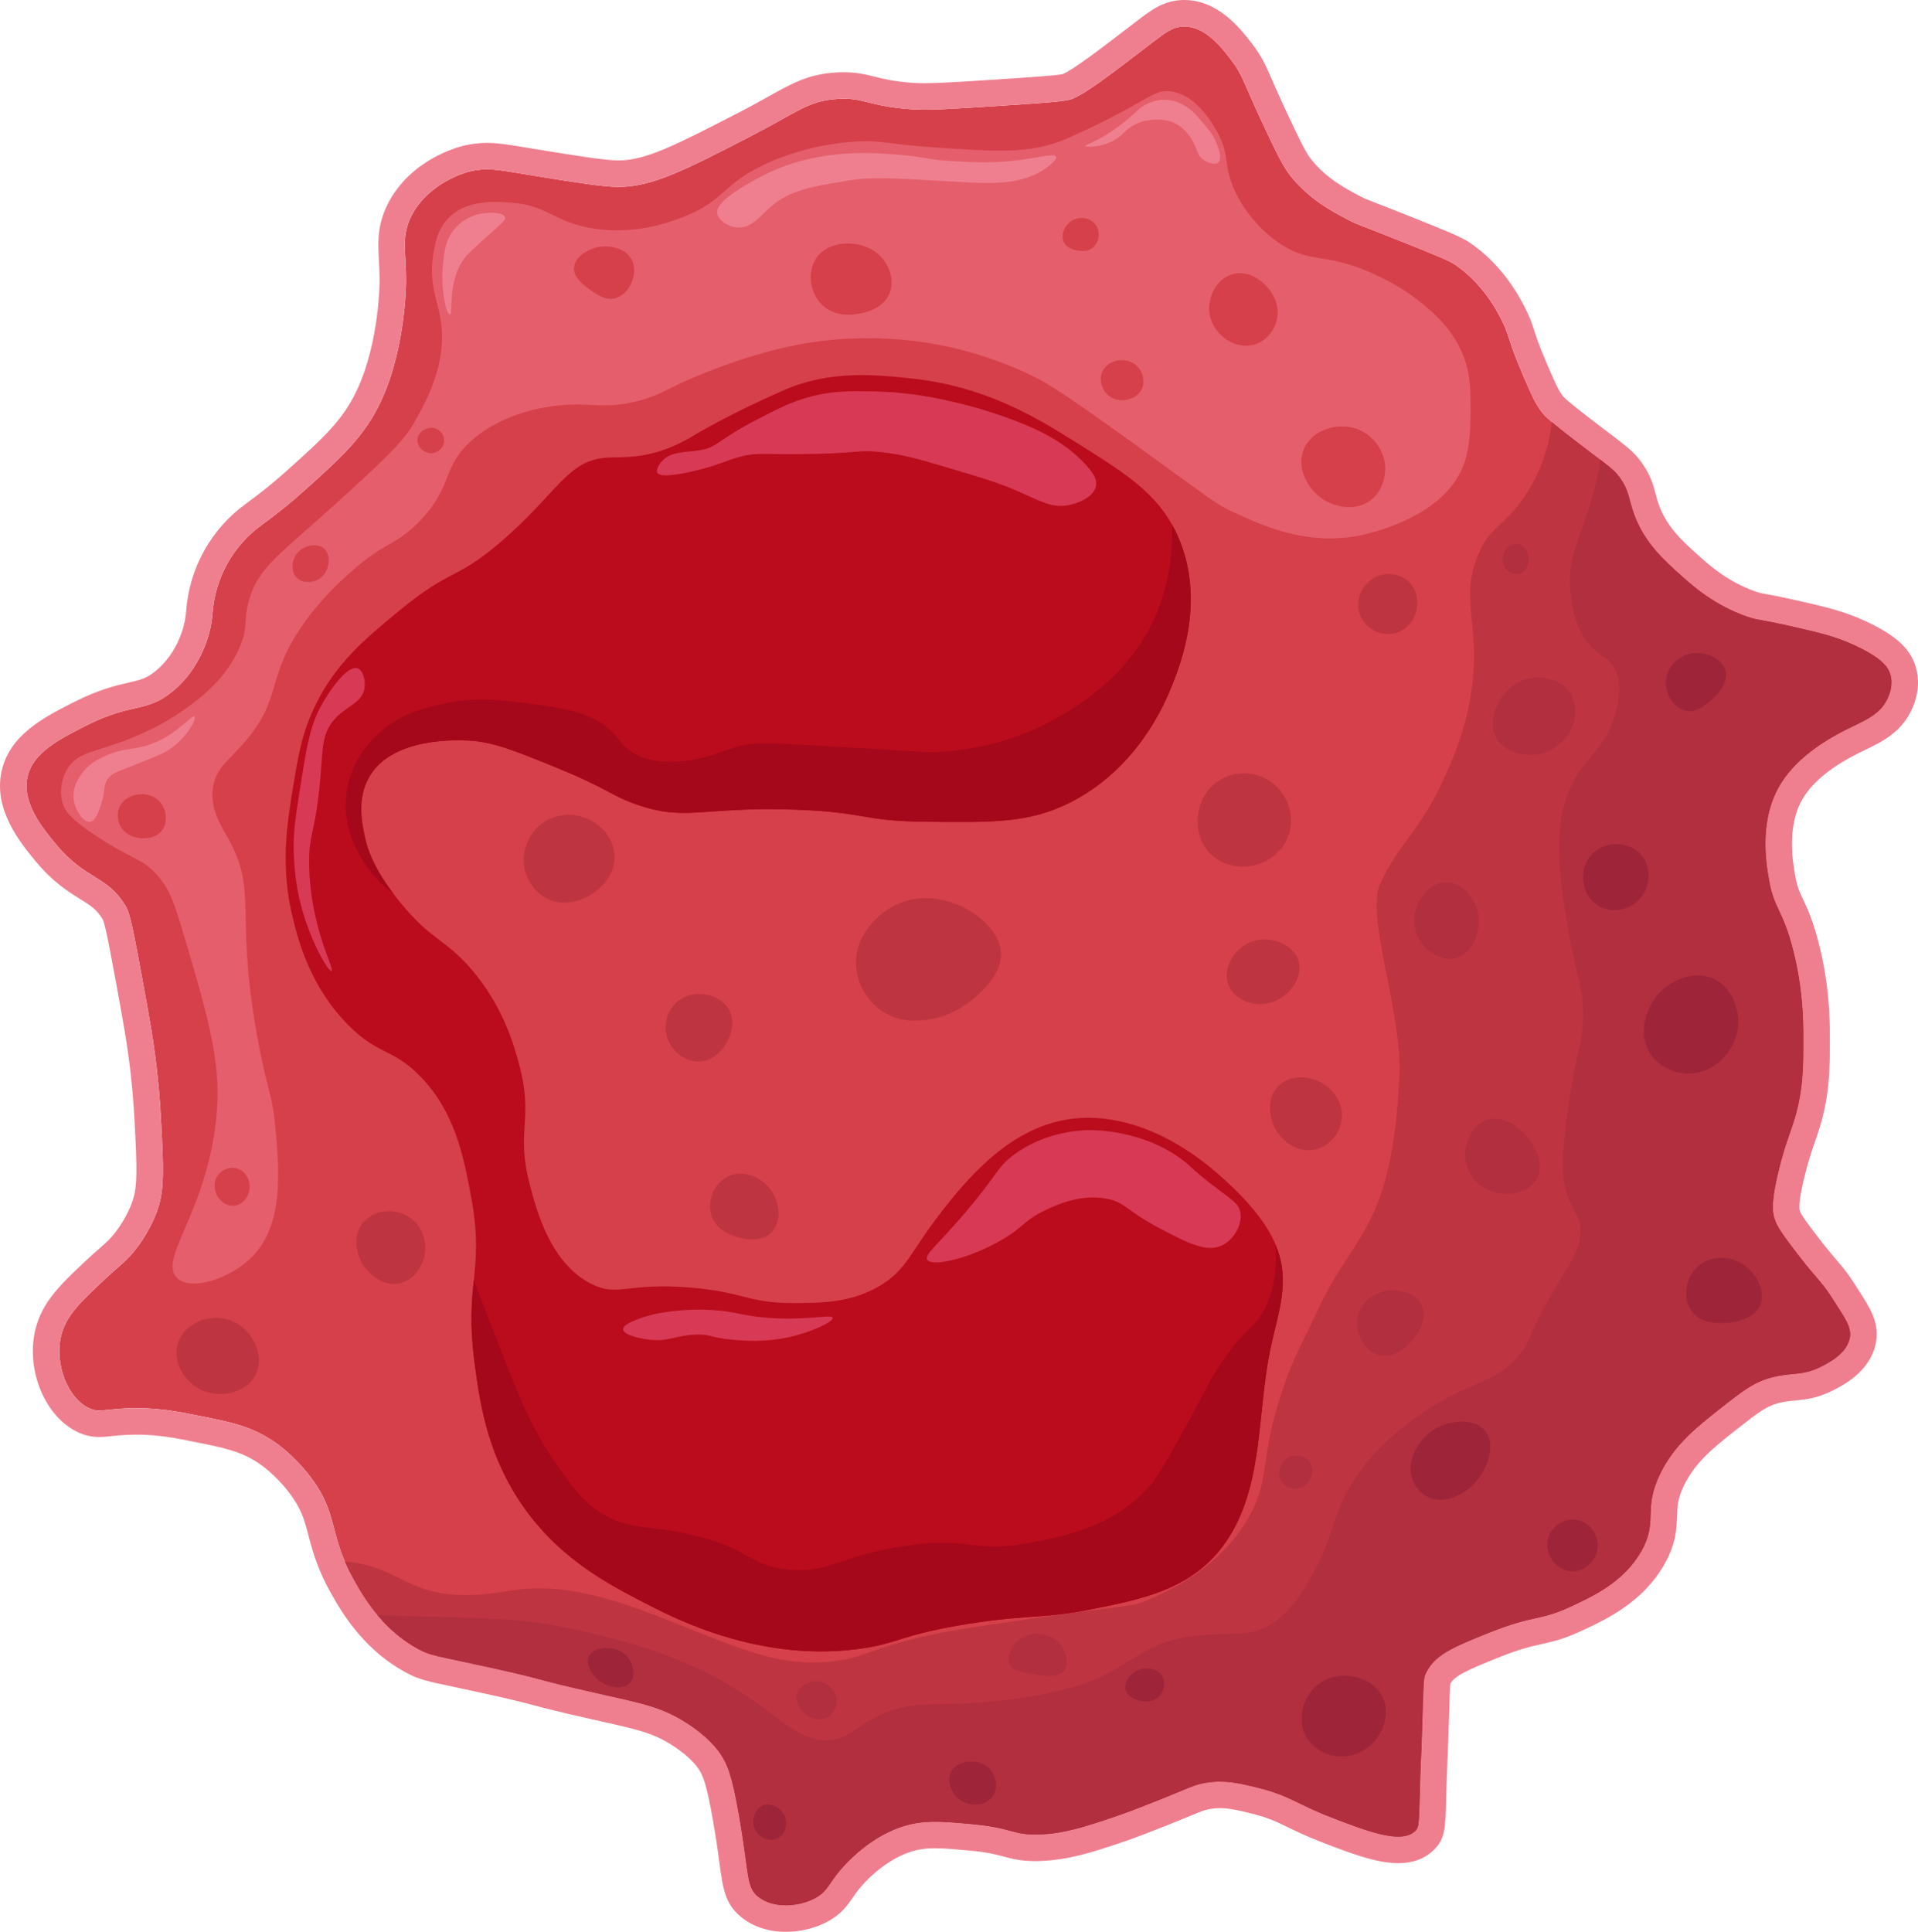 <?xml version="1.0" encoding="UTF-8"?>
<svg id="Capa_2" xmlns="http://www.w3.org/2000/svg" viewBox="0 0 580.114 584.237">
  <defs>
    <style>
      .cls-1 {
        fill: #bf3441;
      }

      .cls-2 {
        fill: #ba0c1c;
      }

      .cls-3 {
        fill: #d83954;
      }

      .cls-4 {
        fill: #ef7f8f;
      }

      .cls-5 {
        fill: #e55e6c;
      }

      .cls-6 {
        fill: #d6404a;
      }

      .cls-7 {
        fill: #b22f3f;
      }

      .cls-8 {
        fill: #9e2539;
      }

      .cls-9 {
        fill: #a5071b;
      }
    </style>
  </defs>
  <g id="Capa_1-2" data-name="Capa_1">
    <g>
      <g>
        <path class="cls-6" d="M570.999,211.105c-2.62,5.88-8.48,7.19-15.26,10.96-2.79,1.55-11.71,6.5-16.82,14.47-7.02,10.93-4.77,24.2-3.92,29.22,1.58,9.32,4.12,8.96,7.31,21.39,3.05,11.89,3.12,21.52,3.13,26.61.01,8.64.02,15.69-2.61,24.52-1.36,4.57-2.79,7.48-4.7,15.13-2.43,9.78-2.03,12.74-1.56,14.61.7,2.82,2.91,5.75,7.3,11.48,5.52,7.2,7.12,8.15,9.92,12.52,4.01,6.28,6.34,9.26,5.73,12.52-.9,4.88-6.41,7.64-8.86,8.87-5.63,2.82-8.62,1.57-14.61,3.13-5.59,1.46-8.95,4.11-15.66,9.4-7.3,5.75-13.99,11.03-18.26,19.82-5.32,10.98-.47,14.3-5.74,23.48-5.28,9.22-14.56,13.53-21.39,16.7-9.43,4.37-10.97,2.4-24.52,7.82-11.12,4.45-16.79,6.82-19.3,12.52-.67,1.53-.56,2.02-1.05,16.7-.39,12.06-.28,6.09-.52,13.56-.46,14.69-.2,15.9-1.56,17.22-4.21,4.08-14.53.09-25.57-4.17-10.34-4-12.29-6.48-21.91-8.87-5.67-1.41-10.02-2.44-15.65-1.57-3.91.61-5.27,1.64-15.66,5.74-4.3,1.7-8.35,3.3-12.52,4.7-8.37,2.81-14.78,4.97-22.43,5.22-8.22.26-7.78-1.99-20.35-3.13-9.53-.87-15.15-1.38-21.91,1.04-8.49,3.04-14.44,9.14-16.18,10.96-5.29,5.53-5.09,8.14-9.39,10.43-4.85,2.58-12.6,3.24-17.22-.52-3.64-2.97-2.56-6.43-5.74-24.52-2.08-11.92-3.43-15.43-5.73-18.79-.83-1.19-3.66-5.12-10.44-9.39-7.5-4.72-13.3-5.75-27.13-8.87-20.26-4.56-13.85-3.7-32.61-7.82-15.96-3.51-17.3-3.4-21.13-5.48-5.1-2.76-9.04-6.38-12.1-9.99-.08-.09-.16-.19-.23-.28-3.41-4.07-5.69-8.08-7.23-10.86-1.08-1.94-1.94-3.71-2.64-5.36-.22-.52-.43-1.02-.62-1.51-3.68-9.38-2.68-14.92-10.05-24.44-5.2-6.72-10.5-10.17-11.74-10.95-6.42-4.07-12.08-5.22-21.13-7.05-6.88-1.39-13.65-2.76-22.69-2.34-6.68.3-8.09,1.28-10.96,0-6.7-3-10.61-13.54-8.61-21.92,1.46-6.09,5.85-10.22,13.31-17.21,4.18-3.93,6.76-5.48,10.17-10.18,3.47-4.79,5.09-9.09,5.48-10.17,1.84-5.1,2.16-9.59,1.56-21.92-.38-7.88-.63-12.97-1.56-21.13-1.03-9-2.27-15.78-4.7-28.95-2.22-12.03-3.35-18.09-4.69-20.35-5.61-9.45-12.11-7.87-21.13-18.78-4.01-4.85-10.34-12.5-8.61-20.35,1.63-7.4,9.65-11.44,18-15.65,13.6-6.86,17.89-3.7,25.82-10.18,9.34-7.62,11.43-18.54,11.74-20.34.21-1.16.34-2.29.42-3.38.78-10.59,6.17-20.35,14.77-26.58,5.03-3.64,9.35-7.21,12.99-10.48,11.43-10.25,18.44-16.55,23.47-27.65,7.26-16.01,7.31-35.22,7.31-36-.05-9-1.48-13.22,1.56-19.31,5.22-10.41,17.14-13.42,17.74-13.56,4.92-1.17,8.52-.48,14.61.52,16.87,2.76,25.3,4.15,30.26,4.17,10.14.06,19.98-5,39.66-15.13,14.51-7.46,17.71-10.91,26.6-11.47,8.19-.52,8.99,2.17,22.44,3.13,4.97.35,12.25-.11,26.61-1.05,13.34-.87,20.05-1.32,21.91-2.08,4.46-1.84,11.15-6.97,24.52-17.22,3.75-2.87,6.01-4.67,9.39-4.7,6.36-.05,11.23,6.22,14.09,9.92,3.65,4.7,3.77,6.79,9.39,18.78,4.28,9.12,6.41,13.68,8.87,16.69,5.7,6.99,12.48,10.56,17.22,13.05,3.04,1.6,3.04,1.31,16.69,6.78,9.22,3.69,13.87,5.57,15.66,6.78,8.37,5.72,12.56,13.71,14.08,16.7,2.54,4.97,1.69,5.5,6.26,16.17,2.57,5.99,3.89,9.04,5.74,11.48.65.85,1.29,1.61,3.24,3.25,1.45,1.24,3.63,2.98,7.09,5.63.83.64,1.74,1.33,2.72,2.08,1.98,1.51,3.55,2.69,4.81,3.65.28.22.55.42.8.62,2.99,2.31,4.09,3.32,5.34,5.12,2.78,3.98,2.43,6.27,4.18,10.96,3.18,8.54,8.95,13.7,14.48,18.65,3.5,3.13,9.87,8.73,19.56,12.13,3.81,1.33,2.65.41,17.61,3.91,5.77,1.35,11.06,2.69,17.22,5.87,6.26,3.24,7.97,5.57,8.61,7.83.89,3.16-.35,6.06-.79,7.04Z"/>
        <path class="cls-4" d="M358.204,8.014c6.324-.001,11.166,6.235,14.015,9.92,3.65,4.7,3.77,6.79,9.39,18.78,4.28,9.12,6.41,13.68,8.87,16.69,5.7,6.99,12.48,10.56,17.22,13.05,3.04,1.6,3.04,1.31,16.69,6.78,9.22,3.69,13.87,5.57,15.66,6.78,8.37,5.72,12.56,13.71,14.08,16.7,2.54,4.97,1.69,5.5,6.26,16.17,2.57,5.99,3.89,9.04,5.74,11.48.65.85,1.29,1.61,3.24,3.25,1.45,1.24,3.63,2.98,7.09,5.63.83.64,1.74,1.33,2.72,2.08,1.98,1.51,3.55,2.69,4.81,3.65.28.22.55.42.8.62,2.99,2.31,4.09,3.32,5.34,5.12,2.78,3.98,2.43,6.27,4.18,10.96,3.18,8.54,8.95,13.7,14.48,18.65,3.5,3.13,9.87,8.73,19.56,12.13,3.81,1.33,2.65.41,17.61,3.91,5.77,1.35,11.06,2.69,17.22,5.87,6.26,3.24,7.97,5.57,8.61,7.83.89,3.16-.35,6.06-.79,7.04-2.62,5.88-8.48,7.19-15.26,10.96-2.79,1.55-11.71,6.5-16.82,14.47-7.02,10.93-4.77,24.2-3.92,29.22,1.58,9.32,4.12,8.96,7.31,21.39,3.05,11.89,3.12,21.52,3.13,26.61.01,8.64.02,15.69-2.61,24.52-1.36,4.57-2.79,7.48-4.7,15.13-2.43,9.78-2.03,12.74-1.56,14.61.7,2.82,2.91,5.75,7.3,11.48,5.52,7.2,7.12,8.15,9.92,12.52,4.01,6.28,6.34,9.26,5.73,12.52-.9,4.88-6.41,7.64-8.86,8.87-5.63,2.82-8.62,1.57-14.61,3.13-5.59,1.46-8.95,4.11-15.66,9.4-7.3,5.75-13.99,11.03-18.26,19.82-5.32,10.98-.47,14.3-5.74,23.48-5.28,9.22-14.56,13.53-21.39,16.7-9.43,4.37-10.97,2.4-24.52,7.82-11.12,4.45-16.79,6.82-19.3,12.52-.67,1.53-.56,2.02-1.05,16.7-.39,12.06-.28,6.09-.52,13.56-.46,14.69-.2,15.9-1.56,17.22-1.241,1.203-3.014,1.704-5.178,1.704-5.179,0-12.606-2.87-20.392-5.874-10.34-4-12.29-6.48-21.91-8.87-4.224-1.05-7.716-1.89-11.55-1.89-1.312,0-2.664.098-4.1.32-3.91.61-5.27,1.64-15.66,5.74-4.3,1.7-8.35,3.3-12.52,4.7-8.37,2.81-14.78,4.97-22.43,5.22-.443.014-.861.021-1.257.021-6.955,0-7.2-2.072-19.093-3.151-4.368-.399-7.915-.722-11.127-.722-3.795,0-7.122.451-10.783,1.762-8.49,3.04-14.44,9.14-16.18,10.96-5.29,5.53-5.09,8.14-9.39,10.43-2.452,1.304-5.645,2.118-8.8,2.118-3.086,0-6.136-.778-8.42-2.638-3.64-2.97-2.56-6.43-5.74-24.52-2.08-11.92-3.43-15.43-5.73-18.79-.83-1.19-3.66-5.12-10.44-9.39-7.5-4.72-13.3-5.75-27.13-8.87-20.26-4.56-13.85-3.7-32.61-7.82-15.96-3.51-17.3-3.4-21.13-5.48-5.1-2.76-9.04-6.38-12.1-9.99-.08-.09-.16-.19-.23-.28-3.41-4.07-5.69-8.08-7.23-10.86-1.08-1.94-1.94-3.71-2.64-5.36-.22-.52-.43-1.02-.62-1.51-3.68-9.38-2.68-14.92-10.05-24.44-5.2-6.72-10.5-10.17-11.74-10.95-6.42-4.07-12.08-5.22-21.13-7.05-6.019-1.216-11.956-2.417-19.4-2.417-1.065,0-2.159.025-3.29.077-4.18.188-6.296.642-7.998.642-1.018,0-1.888-.163-2.962-.642-6.7-3-10.61-13.54-8.61-21.92,1.46-6.09,5.85-10.22,13.31-17.21,4.18-3.93,6.76-5.48,10.17-10.18,3.47-4.79,5.09-9.09,5.48-10.17,1.84-5.1,2.16-9.59,1.56-21.92-.38-7.88-.63-12.97-1.56-21.13-1.03-9-2.27-15.78-4.7-28.95-2.22-12.03-3.35-18.09-4.69-20.35-5.61-9.45-12.11-7.87-21.13-18.78-4.01-4.85-10.34-12.5-8.61-20.35,1.63-7.4,9.65-11.44,18-15.65,13.6-6.86,17.89-3.7,25.82-10.18,9.34-7.62,11.43-18.54,11.74-20.34.21-1.16.34-2.29.42-3.38.78-10.59,6.17-20.35,14.77-26.58,5.03-3.64,9.35-7.21,12.99-10.48,11.43-10.25,18.44-16.55,23.47-27.65,7.26-16.01,7.31-35.22,7.31-36-.05-9-1.48-13.22,1.56-19.31,5.22-10.41,17.14-13.42,17.74-13.56,1.831-.435,3.48-.613,5.142-.613,2.803,0,5.645.505,9.468,1.133,16.87,2.76,25.3,4.15,30.26,4.17.059 0.0.119.001.178.001,10.077,0,19.917-5.06,39.481-15.13,14.51-7.46,17.71-10.91,26.6-11.47.71-.045,1.366-.066,1.978-.066,6.447,0,8.178,2.319,20.462,3.196,1.126.079,2.37.117,3.788.117,4.843,0,11.714-.44,22.822-1.167,13.34-.87,20.05-1.32,21.91-2.08,4.46-1.84,11.15-6.97,24.52-17.22,3.75-2.87,6.01-4.67,9.39-4.7.025-0.0.051-0.0.075-0M358.205,0h-.001l-.134.001c-5.98.053-9.832,3.003-13.91,6.127l-.292.223c-11.71,8.977-18.87,14.466-22.442,16.062-2.129.463-10.641,1.018-19.638,1.604-11.22.735-17.787,1.15-22.3,1.15-1.242,0-2.296-.032-3.225-.097-5.91-.422-8.967-1.188-11.665-1.864-2.653-.665-5.396-1.352-9.36-1.352-.79,0-1.627.028-2.486.082-8.257.52-13.026,3.18-20.245,7.205-2.647,1.476-5.646,3.148-9.512,5.136-18.425,9.484-27.672,14.243-35.817,14.243l-.129-0c-4.276-.017-12.827-1.416-28.349-3.956l-.666-.109-.819-.135c-3.59-.592-6.69-1.103-9.943-1.103-2.357,0-4.646.272-6.997.831-1.61.376-16.214,4.132-23.05,17.765-3.19,6.391-2.913,11.587-2.619,17.087.097,1.809.197,3.679.209,5.859-0.0.697-.075,18.269-6.595,32.646-4.346,9.591-10.447,15.062-21.522,24.993-3.898,3.501-8.047,6.849-12.338,9.954-10.522,7.622-17.105,19.461-18.064,32.484-.067.916-.17,1.747-.314,2.542l-.006.034-.006.034c-.275,1.597-1.997,9.851-8.908,15.489-2.746,2.244-4.444,2.637-8.163,3.497-3.764.871-8.919,2.064-16.2,5.737-9.273,4.675-19.769,9.967-22.217,21.082-2.571,11.663,5.771,21.752,10.252,27.172,5.219,6.312,9.805,9.164,13.491,11.456,3.217,2.001,5.005,3.112,6.872,6.218.806,1.805,2.241,9.583,3.76,17.812,2.323,12.589,3.602,19.524,4.619,28.407.908,7.964,1.15,12.993,1.517,20.605.575,11.807.213,15.193-1.093,18.814-.349.967-1.703,4.421-4.432,8.188-1.888,2.603-3.392,3.915-5.669,5.901-1.024.893-2.185,1.905-3.5,3.143-7.884,7.387-13.588,12.732-15.614,21.18-2.949,12.357,3.064,26.597,13.128,31.104,2.055.917,4.034,1.341,6.237,1.341,1.208,0,2.316-.121,3.599-.261,1.281-.14,2.733-.298,4.759-.389.99-.046,1.972-.069,2.93-.069,6.635 0,12.055,1.095,17.794,2.255,8.558,1.731,13.263,2.682,18.444,5.967,1.235.777,5.512,3.683,9.693,9.086,3.907,5.047,4.796,8.448,6.027,13.157.702,2.686,1.498,5.731,2.901,9.305.207.533.447,1.108.7,1.706.857,2.02,1.843,4.025,3.018,6.136,2.065,3.728,4.472,7.774,8.013,12.017.119.149.247.305.376.454,4.214,4.96,9.045,8.933,14.36,11.809,3.933,2.136,6.099,2.596,14.159,4.306,2.364.502,5.305,1.126,9.064,1.953,9.327,2.049,12.2,2.812,15.527,3.695,3.229.858,6.889,1.83,17.045,4.116,1.122.253,2.196.493,3.221.723,11.088,2.482,15.678,3.51,21.4,7.111,3.573,2.25,6.455,4.794,8.117,7.166,1.341,1.967,2.45,4.281,4.426,15.608,1.002,5.699,1.558,9.818,2.004,13.127,1.028,7.617,1.648,12.214,6.564,16.225,3.574,2.909,8.235,4.443,13.487,4.443,4.396,0,8.858-1.086,12.563-3.057,4.201-2.237,6.056-4.925,7.693-7.296.946-1.37,1.924-2.787,3.725-4.67,5.127-5.363,9.949-7.83,13.091-8.955,2.565-.918,4.906-1.293,8.081-1.293,2.854,0,6.183.304,10.398.689,5.447.494,8.007,1.186,10.265,1.797,2.52.682,5.126,1.387,9.557,1.387.476,0,.979-.008,1.51-.025,8.807-.288,16.145-2.752,24.642-5.604l.085-.029c4.39-1.474,8.531-3.111,12.916-4.845,3.33-1.314,5.806-2.342,7.613-3.092,3.876-1.609,4.659-1.921,6.336-2.182.974-.15,1.915-.225,2.864-.224,2.769,0,5.48.625,9.617,1.653,4.946,1.229,7.318,2.382,10.909,4.127,2.617,1.272,5.583,2.714,10.044,4.44l.003.001.049.019c8.521,3.288,16.57,6.394,23.231,6.394,4.423,0,8.042-1.334,10.756-3.963,3.46-3.359,3.539-6.296,3.801-16.029.05-1.846.109-4.051.192-6.696.102-3.197.138-3.823.178-4.548.057-1.019.121-2.174.342-9.004.082-2.462.148-4.531.203-6.272.124-3.928.211-6.675.305-7.73,1.305-2.446,5.244-4.209,14.809-8.037,6.27-2.508,9.546-3.243,12.714-3.954,3.328-.747,6.769-1.519,12.198-4.035,7.34-3.407,18.425-8.552,24.975-19.989,3.626-6.315,3.781-11.012,3.907-14.787.101-3.033.174-5.224,2.091-9.181,3.47-7.144,9.003-11.502,16.007-17.018,6.657-5.248,8.94-6.953,12.726-7.942,1.747-.455,3.159-.585,4.795-.735,2.958-.272,6.641-.61,11.379-2.983,3.166-1.589,11.53-5.789,13.152-14.582,1.117-5.969-1.773-10.429-5.432-16.076-.446-.689-.922-1.423-1.425-2.211-1.837-2.867-3.312-4.588-5.02-6.58-1.303-1.52-2.924-3.411-5.295-6.503-2.862-3.736-5.567-7.266-5.882-8.534-.362-1.441.194-5.249,1.559-10.746,1.139-4.563,2.081-7.268,2.991-9.883.529-1.518,1.075-3.088,1.612-4.893,2.963-9.946,2.954-17.755,2.943-26.797-.01-5.063-.03-15.547-3.381-28.61-1.76-6.856-3.397-10.35-4.712-13.158-1.147-2.45-1.84-3.928-2.459-7.58-.706-4.169-2.58-15.233,2.761-23.549,4.018-6.267,11.501-10.424,13.96-11.79,1.486-.826,2.981-1.548,4.428-2.245,5.205-2.511,11.104-5.357,14.27-12.463,2.384-5.31,1.96-9.717,1.184-12.475-1.451-5.123-5.231-8.94-12.641-12.775-6.855-3.539-12.696-5.063-19.078-6.556-8.068-1.888-11.59-2.526-13.694-2.908-1.674-.303-1.889-.342-3.101-.766-8.353-2.931-13.886-7.879-16.858-10.537-5.277-4.724-9.825-8.795-12.312-15.473-.48-1.286-.761-2.358-1.059-3.493-.678-2.585-1.446-5.514-4.062-9.259-1.869-2.691-3.59-4.228-6.963-6.836-.163-.129-.332-.26-.506-.393l-.291-.225-.046-.036-.047-.036c-.546-.416-1.149-.872-1.817-1.378-.876-.663-1.867-1.413-2.99-2.269l-1.072-.819c-.567-.433-1.106-.844-1.615-1.236-3.169-2.427-5.378-4.18-6.775-5.374l-.025-.021-.025-.021c-1.441-1.212-1.715-1.57-2.033-1.986-1.211-1.598-2.329-4.151-4.74-9.771-2.242-5.234-3.062-7.771-3.722-9.809-.678-2.095-1.263-3.905-2.767-6.848-4.267-8.394-9.887-15.018-16.694-19.67-2.48-1.676-6.356-3.262-17.204-7.604-5.575-2.234-8.882-3.511-11.071-4.357-3.174-1.226-3.507-1.36-4.865-2.075-4.487-2.357-10.064-5.287-14.742-11.023-1.815-2.22-3.908-6.68-7.707-14.777l-.119-.253c-1.812-3.865-3.03-6.658-4.008-8.902-2.095-4.805-3.249-7.452-6.307-11.389-3.259-4.216-10.064-13.019-20.343-13.019h0Z"/>
      </g>
      <path class="cls-1" d="M570.999,211.105c-2.62,5.88-8.48,7.19-15.26,10.96-2.79,1.55-11.71,6.5-16.82,14.47-7.02,10.93-4.77,24.2-3.92,29.22,1.58,9.32,4.12,8.96,7.31,21.39,3.05,11.89,3.12,21.52,3.13,26.61.01,8.64.02,15.69-2.61,24.52-1.36,4.57-2.79,7.48-4.7,15.13-2.43,9.78-2.03,12.74-1.56,14.61.7,2.82,2.91,5.75,7.3,11.48,5.52,7.2,7.12,8.15,9.92,12.52,4.01,6.28,6.34,9.26,5.73,12.52-.9,4.88-6.41,7.64-8.86,8.87-5.63,2.82-8.62,1.57-14.61,3.13-5.59,1.46-8.95,4.11-15.66,9.4-7.3,5.75-13.99,11.03-18.26,19.82-5.32,10.98-.47,14.3-5.74,23.48-5.28,9.22-14.56,13.53-21.39,16.7-9.43,4.37-10.97,2.4-24.52,7.82-11.12,4.45-16.79,6.82-19.3,12.52-.67,1.53-.56,2.02-1.05,16.7-.39,12.06-.28,6.09-.52,13.56-.46,14.69-.2,15.9-1.56,17.22-4.21,4.08-14.53.09-25.57-4.17-10.34-4-12.29-6.48-21.91-8.87-5.67-1.41-10.02-2.44-15.65-1.57-3.91.61-5.27,1.64-15.66,5.74-4.3,1.7-8.35,3.3-12.52,4.7-8.37,2.81-14.78,4.97-22.43,5.22-8.22.26-7.78-1.99-20.35-3.13-9.53-.87-15.15-1.38-21.91,1.04-8.49,3.04-14.44,9.14-16.18,10.96-5.29,5.53-5.09,8.14-9.39,10.43-4.85,2.58-12.6,3.24-17.22-.52-3.64-2.97-2.56-6.43-5.74-24.52-2.08-11.92-3.43-15.43-5.73-18.79-.83-1.19-3.66-5.12-10.44-9.39-7.5-4.72-13.3-5.75-27.13-8.87-20.26-4.56-13.85-3.7-32.61-7.82-15.96-3.51-17.3-3.4-21.13-5.48-5.1-2.76-9.04-6.38-12.1-9.99-3.53-4.16-5.88-8.3-7.46-11.14-1.08-1.94-1.94-3.71-2.64-5.36,19.34,1.63,19.238,14.163,49.76,8.88,23.392-4.048,46.72,9.25,69.13,17.09,5.68,1.99,17.59,6.42,31.83,3.78,5.65-1.05,7.42-2.42,16.69-5.09,9.29-2.67,16.28-3.81,28.31-5.61,43.02-6.43,41.4-5.01,46.56-7.14,5.09-2.1,23.27-9.6,32.09-27.1,5.5-10.91,2.46-15.99,8.87-35.54,3.88-11.83,7.32-17.08,10.95-25.04,10.83-23.75,22.527-24.278,24.787-70.698.96-19.6-10.227-48.352-5.867-58.302,5.46-12.46,11.87-15.4,19.56-32.48,2.49-5.52,6.01-13.48,7.83-24.26,3.6-21.33-3.65-28.89,2.35-43.04,3.78-8.93,7.51-7.93,13.95-17.48,5.4-8,7.47-15.66,8.29-22.58,1.45,1.24,3.63,2.98,7.09,5.63.83.64,1.74,1.33,2.72,2.08,2.42,1.84,4.22,3.19,5.61,4.27,2.99,2.31,4.09,3.32,5.34,5.12,2.78,3.98,2.43,6.27,4.18,10.96,3.18,8.54,8.95,13.7,14.48,18.65,3.5,3.13,9.87,8.73,19.56,12.13,3.81,1.33,2.65.41,17.61,3.91,5.77,1.35,11.06,2.69,17.22,5.87,6.26,3.24,7.97,5.57,8.61,7.83.89,3.16-.35,6.06-.79,7.04Z"/>
      <path class="cls-2" d="M384.309,407.655c-4.09,19.19-2.08,40.41-12.47,57.06-9.95,15.95-26.12,18.91-43.11,22.24-13.6,2.66-20.06,1.33-39.14,4.7-17.29,3.05-17.74,5.16-28.18,6.78-30.78,4.78-57.16-8.86-66.26-13.57-11.66-6.03-27.3-14.12-38.61-31.82-9.63-15.09-11.58-30.07-13.04-41.22-1.5-11.51-.84-18.22-.19-24.57.7-6.97,1.39-13.52-.85-25.52-2.32-12.41-5-25.83-15.65-36.52-8.19-8.21-12.39-6.1-21.4-15.13-11.57-11.61-15.11-25.57-16.69-31.83-4.06-16.02-1.92-29.04,0-40.69,1.52-9.22,2.65-16.14,6.78-24.52,6.13-12.45,14.68-19.64,25.04-28.18,16.31-13.43,16.93-9.03,30.79-20.87,17.06-14.57,20.11-24.63,31.82-25.56,3.9-.31,9.04.36,16.7-2.09,5.1-1.63,8.5-3.75,10.96-5.22,0,0,9.95-5.95,26.08-13.04,14.13-6.21,27.84-4.78,38.61-3.65,22.3,2.33,37.64,11.66,49.04,18.78,14.83,9.26,24.23,15.12,30.02,25.55.65,1.16,1.25,2.38,1.81,3.67,8.4,19.34.6,38.72-2.09,45.39-2.01,5.01-10.26,24.69-30.78,34.96-12.2,6.11-22.94,5.98-43.82,5.73-19.16-.22-17.83-2.91-39.14-3.65-28.29-.98-32.95,3.69-48-1.56-7.99-2.79-8.3-4.68-25.04-11.48-12.21-4.96-18.46-7.45-25.56-7.83-3.33-.17-23.23-1.21-30.26,10.96-3.96,6.85-2.09,14.84-1.05,19.3.44,1.85,1.9,7.45,8.36,16.02.78,1.05,1.65,2.15,2.6,3.29,8.78,10.54,12.54,10.31,19.82,18.26,10.75,11.73,14.27,25.01,15.66,30.26,4.44,16.78-1.15,19.53,3.13,36,2.05,7.91,6.25,24.06,18.78,30.26,7.98,3.95,10.49-.52,29.74,1.04,16.21,1.32,17.44,4.73,31.3,4.7,8.37-.02,17.4-.04,26.09-5.22,7.8-4.64,9.19-9.79,16.7-19.82,14.5-19.39,31.71-36.34,58.02-29.43,12.77,3.36,23.9,11.36,33.25,20.69,4.69,4.67,9.13,9.99,11.68,16.01.95,2.23,1.64,4.57,1.98,7,1.15,8.17-1.71,16.28-3.43,24.34Z"/>
      <path class="cls-5" d="M53.603,386.54c-6.167-5.729,9.731-20.672,12-50.609,1.181-15.589-2.865-29.175-10.957-56.348-2.106-7.073-4.038-12.352-8.87-16.696-4.01-3.605-6.334-3.255-16.435-9.913-7.937-5.232-9.675-7.539-10.435-10.174-.973-3.373-.372-7.38,1.565-10.435,3.339-5.265,8.825-4.827,19.826-9.391,2.757-1.144,8.942-3.75,15.391-8.348,4.745-3.383,12.86-9.313,16.956-19.304,2.503-6.104.966-7.529,2.609-13.565,2.827-10.388,9.541-14.117,27.522-30.522,12.728-11.613,19.157-17.532,22.304-23.087,3.813-6.728,10.253-18.093,8.217-31.304-.973-6.312-3.538-10.826-2.348-19.174.492-3.447,1.156-8.108,4.696-11.739,5.41-5.55,13.922-4.99,18.391-4.696,11.018.725,12.841,5.176,23.087,7.435,13.894,3.064,26.07-1.696,29.739-3.13,12.891-5.039,11.699-10.46,26.609-16.826,2.828-1.208,12.145-4.973,24.652-5.87,8.194-.588,9.535.646,22.304,1.565,20.721,1.492,31.081,2.237,41.87-2.348,9.724-4.133,19.174-9.391,19.174-9.391,6.783-3.774,8.665-5.339,12.13-5.087,8.752.637,14.398,11.905,15.261,13.696,2.796,5.803,1.379,7.598,3.522,13.696,4.021,11.445,13.492,17.874,14.87,18.783,9.56,6.308,14.052,2.23,29.739,9.783,7.017,3.378,11.065,6.575,12.13,7.435,4.126,3.326,10.471,8.441,13.696,17.217,1.957,5.326,1.957,9.799,1.956,15.652-0,4.403-.003,10.997-1.956,16.435-6.191,17.233-31.57,21.701-32.87,21.913-15.711,2.561-28.292-3.298-37.174-7.435-5.166-2.406-5.912-3.361-28.956-19.956-22.72-16.362-27.257-19.224-34.044-22.304-11.031-5.008-20.557-7.213-25.826-8.217-7.039-1.341-25.182-4.101-46.565.783-16.416,3.749-30.913,10.565-30.913,10.565-5.366,2.523-7.743,4.055-12.913,5.478-10.704,2.947-14.999.367-25.044,1.565-3.313.395-15.77,1.881-25.435,10.174-9.698,8.322-5.768,14.215-16.435,25.044-7.192,7.301-10.068,5.728-20.739,15.261-3.074,2.746-8.968,8.074-14.478,16.044-10.917,15.791-6.078,21.346-16.435,34.044-5.416,6.64-9.609,8.639-10.565,14.87-1.001,6.521,2.472,11.629,4.696,15.652,9.235,16.707,1.406,22.794,9.391,63.391,2.74,13.928,3.86,14.222,4.696,23.087,1.293,13.715,2.908,30.851-7.826,40.696-6.353,5.826-17.532,9.558-21.783,5.609Z"/>
      <path class="cls-7" d="M570.999,211.105c-2.62,5.88-8.48,7.19-15.26,10.96-2.79,1.55-11.71,6.5-16.82,14.47-7.02,10.93-4.77,24.2-3.92,29.22,1.58,9.32,4.12,8.96,7.31,21.39,3.05,11.89,3.12,21.52,3.13,26.61.01,8.64.02,15.69-2.61,24.52-1.36,4.57-2.79,7.48-4.7,15.13-2.43,9.78-2.03,12.74-1.56,14.61.7,2.82,2.91,5.75,7.3,11.48,5.52,7.2,7.12,8.15,9.92,12.52,4.01,6.28,6.34,9.26,5.73,12.52-.9,4.88-6.41,7.64-8.86,8.87-5.63,2.82-8.62,1.57-14.61,3.13-5.59,1.46-8.95,4.11-15.66,9.4-7.3,5.75-13.99,11.03-18.26,19.82-5.32,10.98-.47,14.3-5.74,23.48-5.28,9.22-14.56,13.53-21.39,16.7-9.43,4.37-10.97,2.4-24.52,7.82-11.12,4.45-16.79,6.82-19.3,12.52-.67,1.53-.56,2.02-1.05,16.7-.39,12.06-.28,6.09-.52,13.56-.46,14.69-.2,15.9-1.56,17.22-4.21,4.08-14.53.09-25.57-4.17-10.34-4-12.29-6.48-21.91-8.87-5.67-1.41-10.02-2.44-15.65-1.57-3.91.61-5.27,1.64-15.66,5.74-4.3,1.7-8.35,3.3-12.52,4.7-8.37,2.81-14.78,4.97-22.43,5.22-8.22.26-7.78-1.99-20.35-3.13-9.53-.87-15.15-1.38-21.91,1.04-8.49,3.04-14.44,9.14-16.18,10.96-5.29,5.53-5.09,8.14-9.39,10.43-4.85,2.58-12.6,3.24-17.22-.52-3.64-2.97-2.56-6.43-5.74-24.52-2.08-11.92-3.43-15.43-5.73-18.79-.83-1.19-3.66-5.12-10.44-9.39-7.5-4.72-13.3-5.75-27.13-8.87-20.26-4.56-13.85-3.7-32.61-7.82-15.96-3.51-17.3-3.4-21.13-5.48-5.1-2.76-9.04-6.38-12.1-9.99-.08-.09-.16-.19-.23-.28,8.96.25,18.61.56,28.93.88,9.25.29,19.69.79,32.87,3.91,13.97,3.31,32.14,7.61,50.87,20.35,10.8,7.34,16.33,13.78,25.05,12.52,6.56-.95,7.5-5.19,17.21-8.61,7.73-2.72,11.94-1.73,23.48-2.35,3.16-.17,16.15-.91,28.18-3.91,22.21-5.53,21.5-13.84,39.91-16.43,11.68-1.65,16.72,1.02,24.26-3.92,5.97-3.91,9.26-9.81,12.52-15.65,4.93-8.83,4.98-12.88,7.83-19.56,6.87-16.12,20.56-25.39,25.82-28.96,14.17-9.6,22.28-7.92,29.74-18.78,2.37-3.45,1-2.81,6.26-12.53,7.36-13.56,10.83-16.28,10.96-22.69.11-5.83-2.73-5.55-4.7-14.09-.57-2.47-1.55-7.81,1.57-27.39,2.49-15.62,3.68-15.76,3.91-22.7.33-9.64-1.86-12.7-3.91-24.26-3.25-18.32-6.59-37.18,2.74-50.87,3.55-5.2,7.94-8.19,10.56-16.43.94-2.93,3.15-10.21-.39-15.65-1.59-2.45-3.02-2.48-5.48-4.7-6.44-5.8-7.14-15.04-7.43-18.78-.67-8.79,2.28-13.48,5.48-23.48,2.02-6.3,3.04-11.32,3.6-15.39.28.22.55.42.8.62,2.99,2.31,4.09,3.32,5.34,5.12,2.78,3.98,2.43,6.27,4.18,10.96,3.18,8.54,8.95,13.7,14.48,18.65,3.5,3.13,9.87,8.73,19.56,12.13,3.81,1.33,2.65.41,17.61,3.91,5.77,1.35,11.06,2.69,17.22,5.87,6.26,3.24,7.97,5.57,8.61,7.83.89,3.16-.35,6.06-.79,7.04Z"/>
      <path class="cls-3" d="M211.56,136.17c5.676-.917,5.016-2.873,17.217-9.196,6.575-3.407,10.68-5.534,16.435-7.043,6.737-1.767,11.898-1.68,18.783-1.565,11.622.194,20.442,2.241,25.826,3.522,2.185.52,8.766,2.142,17.022,5.283,7.605,2.893,14.957,6.438,21.13,12.913,2.757,2.892,3.875,4.895,3.522,6.848-.596,3.296-5.169,5.278-8.413,5.87-5.12.933-8.42-1.325-15.848-4.5-5.812-2.484-10.723-3.939-20.544-6.848-8.662-2.566-13.39-3.966-19.956-4.696-7.869-.874-6.96.484-25.044.587-11.582.066-13.116-.484-17.804.783-4.259,1.151-6.63,2.587-13.891,4.304-9.939,2.35-10.957.949-11.152.587-.597-1.106.859-2.945,1.174-3.326,2.734-3.306,7.201-2.82,11.543-3.522Z"/>
      <path class="cls-3" d="M108.125,202.105c-3.024-.995-8.533,6.579-11.478,12.261-2.984,5.757-4.03,12.178-6,24.783-1.209,7.734-1.813,11.697-1.826,16.435-.025,9.052,1.593,15.793,2.087,17.739,2.856,11.243,8.439,20.724,9.391,20.348,1.092-.431-6.383-12.851-6.783-31.826-.225-10.717,2.112-8.976,3.652-30,.439-5.988.52-9.834,3.391-13.565,3.65-4.743,8.761-5.345,9.652-9.913.492-2.522-.409-5.709-2.087-6.261Z"/>
      <path class="cls-3" d="M197.603,397.496c4.021-.838,10.263-1.77,17.87-1.304,7.279.446,8.829,1.746,16.826,2.348,12.031.906,19.267-1.226,19.565,0,.295,1.215-6.555,4.387-13.304,5.87-7.248,1.592-13.619,1.069-16.826.783-7.045-.629-6.645-1.745-11.348-1.565-6.051.232-7.991,2.129-13.696,1.565-3.242-.32-8.111-1.476-8.217-3.13-.134-2.074,7.271-4.081,9.13-4.565Z"/>
      <path class="cls-3" d="M280.43,380.931c-.89-1.538,3.003-4.179,11.739-14.478,9.673-11.404,9.325-13.386,14.478-17.217,8.756-6.511,18.434-7.241,21.522-7.435 0,0,15.711-.987,28.956,8.609,3.123,2.262,3.145,3.001,9.391,7.826,5.943,4.591,8.042,5.559,8.609,8.217.781,3.661-1.802,8.386-5.478,10.174-4.61,2.242-10.105-.541-18.783-5.087-10.359-5.426-10.323-7.882-16.044-9-7.981-1.559-15.181,1.828-18.783,3.522-6.114,2.876-6.132,4.778-12.522,8.609-9.612,5.763-21.669,8.711-23.087,6.261Z"/>
      <path class="cls-9" d="M354.279,207.825c-2.01,5.01-10.26,24.69-30.78,34.96-12.2,6.11-22.94,5.98-43.82,5.73-19.16-.22-17.83-2.91-39.14-3.65-28.29-.98-32.95,3.69-48-1.56-7.99-2.79-8.3-4.68-25.04-11.48-12.21-4.96-18.46-7.45-25.56-7.83-3.33-.17-23.23-1.21-30.26,10.96-3.96,6.85-2.09,14.84-1.05,19.3.44,1.85,1.9,7.45,8.36,16.02-3.79-2.84-6.76-6.1-9.04-9.74-1.88-2.99-6.41-10.45-5.21-20.34,1.19-9.92,7.37-16.06,9.39-18,6.27-6.05,13.21-7.73,19.04-9.13,9.88-2.38,17.64-1.42,24.78-.53,12.05,1.51,22.16,2.77,28.18,9.92,1.28,1.52,2.41,3.36,5.08,5.08,2.81,1.82,6.86,3.22,14.09,2.74,7.8-.51,12.06-2.75,17.22-4.3,5.23-1.57,8.17-1.47,32.87,0,26.47,1.57,25.91,1.63,27,1.56,6.54-.37,21.61-1.39,37.56-10.56,5.47-3.14,20.3-11.67,28.57-28.57,5.61-11.46,6.05-22.4,6.04-29.64.65,1.16,1.25,2.38,1.81,3.67,8.4,19.34.6,38.72-2.09,45.39Z"/>
      <path class="cls-9" d="M384.309,407.655c-4.09,19.19-2.08,40.41-12.47,57.06-9.95,15.95-26.12,18.91-43.11,22.24-13.6,2.66-20.06,1.33-39.14,4.7-17.29,3.05-17.74,5.16-28.18,6.78-30.78,4.78-57.16-8.86-66.26-13.57-11.66-6.03-27.3-14.12-38.61-31.82-9.63-15.09-11.58-30.07-13.04-41.22-1.5-11.51-.84-18.22-.19-24.57,1.58,4.07,3.55,9.18,6.03,15.59,7.74,19.99,11.22,28.69,18.4,39.13,5.34,7.78,8.57,12.36,14.86,16.04,8.8,5.15,13.87,2.86,28.57,6.66,16.08,4.15,14.64,8.08,25.43,9.78,13.82,2.17,16.97-4.15,37.96-7.05,19.55-2.69,19.42,2.43,36.78-.78,9.54-1.76,25.56-4.72,36.4-17.22,2.59-2.99,5.51-8.25,11.34-18.78,5.57-10.04,7.18-14.34,12.52-21.52,5.78-7.76,7.02-6.94,9.79-11.35,4.39-7,4.89-14.83,4.37-21.44.95,2.23,1.64,4.57,1.98,7,1.15,8.17-1.71,16.28-3.43,24.34Z"/>
      <path class="cls-4" d="M225.517,56.018c4.762-2.8,10.382-6.034,19.826-8.087,11.199-2.435,20.526-1.633,27.391-1.044,7.564.65,7.449,1.382,15.13,1.826,6.501.376,12.405.717,20.087-.261,6.441-.82,11.009-2.17,11.478-1.044.423,1.016-2.815,3.254-3.391,3.652-8.047,5.56-18.488,4.374-31.304,3.652-14.199-.8-21.299-1.2-27.131-.261-12.299,1.981-18.855,3.038-24.783,8.348-2.931,2.626-5.602,6.197-9.652,6-2.855-.139-5.971-2.13-6.261-4.435-.098-.78-.079-3.238,8.609-8.348Z"/>
      <path class="cls-4" d="M341.082,36.062c3.239-2.683,3.305-3.296,5.217-4.304 1-.527,3.238-1.672,6.261-1.565,2.986.106,5.105,1.375,6.261,2.087,1.874,1.154,2.945,2.421,5.087,4.957,1.742,2.061,2.767,3.275,3.652,5.217.422.926,2.43,5.335.913,6.652-1.021.886-3.388.154-4.826-1.044-1.444-1.202-1.387-2.404-2.478-4.565-.52-1.03-2.135-4.229-5.348-6-3.542-1.952-7.431-1.289-8.87-1.044-.524.089-1.396.243-2.478.652-2.795,1.058-4.242,2.783-5.348,3.783-4.172,3.774-10.669,3.725-10.826,3.261-.106-.313,2.595-1.033,6.913-3.783,2.586-1.647,4.787-3.408,5.87-4.304Z"/>
      <path class="cls-4" d="M136.038,95.148c-.929.054-2.804-7.023-2.087-14.87.373-4.087.796-8.091,3.913-11.478,2.905-3.156,6.488-3.971,7.565-4.174,2.705-.51,6.84-.417,7.304,1.044.333,1.046-1.421,2.16-7.043,7.304-2.334,2.136-3.501,3.204-4.174,3.913-6.542,6.9-4.307,18.192-5.478,18.261Z"/>
      <path class="cls-4" d="M22.299,241.757c-.518-4.035,1.947-7.173,2.87-8.348,2.196-2.797,4.883-4.011,7.043-4.957,4.072-1.783,6.759-1.78,9.652-2.348,10.588-2.077,16.101-10.258,16.956-9.391.705.714-2.443,6.872-8.348,10.435-1.579.952-4.965,2.287-11.739,4.957-3.702,1.459-5.177,1.972-6.261,3.652-1.306,2.023-.524,3.379-1.826,7.304-.787,2.372-1.746,5.262-3.391,5.478-1.962.257-4.514-3.336-4.957-6.783Z"/>
      <path class="cls-6" d="M384.125,87.844c-2.019-2.787-6.406-6.243-11.217-4.957-5.088,1.36-7.91,7.293-7.043,12.261,1.059,6.072,7.615,10.646,13.304,9.13,3.469-.924,6.227-4.008,7.043-7.565,1.044-4.548-1.502-8.062-2.087-8.87Z"/>
      <path class="cls-6" d="M269.082,88.627c1.698-4.272-.488-8.974-3.13-11.478-5.095-4.829-15.514-4.918-19.304,1.304-2.509,4.12-1.667,10.272,2.087,13.826,4.033,3.819,9.545,2.856,10.957,2.609,1.533-.268,7.418-1.297,9.391-6.261Z"/>
      <path class="cls-6" d="M191.017,78.453c-2.318-4.356-8.498-3.938-8.804-3.913-3.817.315-8.419,2.942-8.609,6.457-.164,3.033,3.033,5.322,4.891,6.652,1.862,1.333,4.677,3.348,7.63,2.543,4.12-1.122,7.212-7.377,4.891-11.739Z"/>
      <path class="cls-6" d="M134.343,133.236c.008-1.705-1.198-3.162-2.609-3.652-2.263-.787-5.253.843-5.478,3.261-.189,2.025,1.631,3.857,3.522,4.174,1.524.255,2.705-.538,2.87-.652.144-.1,1.687-1.21,1.696-3.13Z"/>
      <path class="cls-6" d="M98.082,165.975c-2.264-2.073-6.611-.969-8.478,1.696-1.361,1.942-1.73,5.176.13,7.043,1.993,2,5.203,1.087,5.348,1.044.361-.108,1.783-.576,2.87-1.956,1.65-2.096,2.222-5.912.13-7.826Z"/>
      <path class="cls-6" d="M49.169,250.888c1.747-2.582,1.106-6.636-1.304-8.87-3.337-3.093-9.412-2.086-11.478,1.565-1.243,2.197-.903,5.118.522,7.043,2.741,3.704,9.714,4.025,12.261.261Z"/>
      <path class="cls-6" d="M70.951,364.627c2.861-.353,4.737-3.394,4.565-6.13-.137-2.174-1.598-4.655-4.174-5.217-2.137-.466-4.294.551-5.478,2.217-1.828,2.571-.502,5.505-.391,5.739.9,1.903,3.033,3.692,5.478,3.391Z"/>
      <path class="cls-6" d="M418.951,141.061c-.308-5.207-3.937-9.696-8.609-11.348-5.859-2.071-13.614.231-16.044,6.261-2.234,5.545,1.13,11.525,5.087,14.478,4.006,2.99,10.595,4.352,15.261.783,4.6-3.519,4.341-9.547,4.304-10.174Z"/>
      <path class="cls-6" d="M331.43,68.018c-1.654-2.36-4.972-2.592-7.174-1.304-2.246,1.313-3.525,4.322-2.478,6.522,1.071,2.252,4.051,2.545,4.696,2.609.789.078,2.601.256,4.043-.913,1.822-1.477,2.498-4.651.913-6.913Z"/>
      <path class="cls-6" d="M345.386,117.583c1.15-2.546.066-5.801-2.152-7.435-3.084-2.272-8.171-1.271-9.783,2.152-1.195,2.538-.182,5.779,1.956,7.435,3.099,2.399,8.398,1.348,9.978-2.152Z"/>
      <path class="cls-1" d="M175.951,246.975c-4.554-1.328-9.879-.275-13.565,3.391-.228.227-5.425,5.579-3.652,12.783.187.759,1.688,6.443,7.304,8.87,5.663,2.447,10.871-.421,12-1.044.871-.48,8.184-4.667,7.826-12.261-.277-5.877-4.984-10.302-9.913-11.739Z"/>
      <path class="cls-1" d="M302.734,288.192c-.466-9.814-16.214-19.673-28.956-15.652-7.535,2.378-15.261,10-14.87,19.304.235,5.573,3.35,11.001,8.087,14.087,5.635,3.672,11.621,2.762,14.348,2.348,1.06-.161,5.738-.945,10.696-4.435,1.579-1.112,11.069-7.79,10.696-15.652Z"/>
      <path class="cls-1" d="M383.342,235.757c-4.889-2.827-11.077-2.402-15.391.783-6.483,4.785-7.589,14.956-2.609,20.869,3.297,3.915,8.68,5.275,13.304,4.435,4.896-.89,9.578-4.363,11.217-9.652,1.92-6.194-.864-13.163-6.522-16.435Z"/>
      <path class="cls-1" d="M425.603,175.496c-2.861-2.335-6.906-2.408-9.913-.783-3.681,1.99-5.925,6.591-4.435,10.957,1.459,4.274,5.918,6.621,9.913,6,4.019-.624,6.02-4.011,6.261-4.435,2.003-3.522,1.767-8.806-1.826-11.739Z"/>
      <path class="cls-1" d="M397.69,347.67c4.369-.937,7.478-4.751,8.087-8.87.763-5.161-2.591-9.519-6.261-11.478-3.575-1.908-9.215-2.482-12.783,1.044-3.857,3.812-2.921,10.072-.522,13.826,1.984,3.104,6.307,6.587,11.478,5.478Z"/>
      <path class="cls-1" d="M233.343,372.714c3.315-3.338,2.463-9.578-.522-13.304-2.71-3.384-8.24-6.022-13.043-3.391-4.303,2.356-6.009,7.837-4.435,12,1.575,4.167,5.882,5.545,7.304,6,.959.307,7.133,2.283,10.696-1.304Z"/>
      <path class="cls-1" d="M128.212,380.54c1.19-4.217-.108-9.428-4.174-12.261-4.22-2.94-10.6-2.744-14.087,1.304-3.61,4.19-2.123,10.188.261,13.565.208.295,4.597,6.308,10.696,4.957,5.405-1.198,7.166-7.075,7.304-7.565Z"/>
      <path class="cls-1" d="M77.343,415.757c3.035-6.146-1.456-14.637-8.348-16.696-5.717-1.708-13.146.992-15.13,7.043-1.765,5.383,1.564,11.018,5.739,13.565,5.791,3.533,14.777,2.084,17.739-3.913Z"/>
      <path class="cls-1" d="M220.56,305.409c-2.461-4.502-9.872-6.525-14.87-3.13-3.097,2.103-4.822,5.985-4.304,9.783.723,5.3,5.645,9.177,10.174,9,6.867-.268,12.182-9.831,9-15.652Z"/>
      <path class="cls-1" d="M392.734,290.54c-1.663-5.415-9.344-7.943-14.87-5.478-4.625,2.063-8.293,7.873-6.261,12.913,1.856,4.603,7.537,6.264,11.739,5.478,5.88-1.1,11.082-7.407,9.391-12.913Z"/>
      <path class="cls-7" d="M474.908,209.54c-2.988-4.522-9.492-5.539-14.087-3.913-6.985,2.472-11.489,11.732-8.217,17.609,2.862,5.14,10.227,5.094,10.565,5.087,6.024-.124,11.535-4.548,12.913-10.174.208-.848,1.221-4.984-1.174-8.609Z"/>
      <path class="cls-7" d="M459.256,164.54c-1.87-.385-3.403,1.179-3.522,1.304-1.607,1.691-1.71,4.665-.131,6.391.097.106,1.705,1.806,3.783,1.304,2.201-.531,2.815-3.023,2.87-3.261.526-2.296-.752-5.276-3-5.739Z"/>
      <path class="cls-7" d="M446.734,274.888c-1.174-3.704-4.787-8.295-9.652-8.087-5.437.233-8.13,6.274-8.348,6.783-1.847,4.317-1.041,9.87,2.609,13.304.376.354,4.541,4.158,9.13,2.87,5.415-1.52,8.064-9.185,6.261-14.87Z"/>
      <path class="cls-7" d="M464.734,356.67c2.817-4.809-.85-10.902-3.522-13.696-.709-.741-5.807-6.071-11.348-4.304-5.059,1.613-7.743,8.265-6.261,13.696,1.368,5.011,6.051,8.131,10.565,8.609,3.229.341,8.316-.464,10.565-4.304Z"/>
      <path class="cls-7" d="M429.908,394.496c-2.041-4.025-7.477-4.284-8.087-4.304-4.301-.141-9.802,2.39-11.087,7.696-1.254,5.179,2.006,10.946,6.652,12,4.974,1.128,9.059-3.708,9.783-4.565.55-.651,5.141-6.088,2.739-10.826Z"/>
      <path class="cls-7" d="M396.256,442.366c-1.246-1.964-3.746-2.543-5.674-1.956-2.646.805-4.347,3.844-3.522,6.457.528,1.672,2.049,3.032,3.913,3.326,2.918.46,4.774-1.991,4.891-2.152,1.049-1.438,1.607-3.758.391-5.674Z"/>
      <path class="cls-7" d="M321.908,505.17c1.538-2.128.492-5.725-1.174-7.826-2.799-3.53-8.537-4.333-12.13-1.761-2.54,1.819-4.428,5.625-3.13,8.022.885,1.636,2.917,1.992,6.065,2.543,4.175.732,8.576,1.503,10.37-.978Z"/>
      <path class="cls-7" d="M253.038,513.844c-.278-2.824-2.68-4.988-5.348-5.348-2.593-.35-5.677.971-6.522,3.652-.849,2.696,1.054,5.22,2.609,6.391.375.282,3.402,2.484,6.391.913,2.123-1.116,3.074-3.528,2.87-5.609Z"/>
      <path class="cls-8" d="M518.342,296.018c-7.224-3.37-14.313,2.28-14.87,2.739-5.388,4.44-8.588,13.432-4.304,19.956,2.932,4.465,8.498,6.448,13.304,5.87,7.961-.958,13.657-8.924,13.304-16.435-.026-.551-.556-8.921-7.435-12.13Z"/>
      <path class="cls-8" d="M521.864,202.692c-1.193-4.049-7.134-6.285-11.739-4.696-3.122,1.077-5.97,4.03-6.261,7.826-.322,4.199,2.55,8.569,6.261,9.196,2.91.492,5.325-1.489,6.848-2.739.988-.811,6.214-5.099,4.891-9.587Z"/>
      <path class="cls-8" d="M532.429,394.627c2.018-4.956-2.39-11.857-8.217-13.696-3.279-1.035-7.81-.719-10.957,2.348-3.541,3.451-4.404,9.482-1.565,13.304,2.91,3.918,8.304,3.624,10.174,3.522.966-.053,8.523-.465,10.565-5.478Z"/>
      <path class="cls-8" d="M449.082,432.583c-3.239-3.793-10.192-3.066-14.478-.783-5.534,2.949-9.466,10.008-7.435,15.652.141.393,1.473,3.92,5.087,5.478,5.84,2.518,11.891-2.583,12.522-3.13,4.789-4.16,8.148-12.716,4.304-17.217Z"/>
      <path class="cls-8" d="M496.56,258.714c-3.754-4.564-11.429-4.583-15.391,0-3.966,4.587-2.729,12.069,2.087,15.13,3.712,2.361,8.802,1.618,12-1.304,3.812-3.485,4.627-9.787,1.304-13.826Z"/>
      <path class="cls-8" d="M415.821,526.496c2.883-3.375,4.548-8.816,2.348-13.304-3.079-6.281-12.625-8.448-18.783-4.304-4.879,3.283-7.227,10.255-4.696,15.652,2.192,4.674,7.054,6.055,7.826,6.261,4.939,1.318,10.154-.617,13.304-4.304Z"/>
      <path class="cls-8" d="M351.647,507.127c-1.466-2.846-5.805-3.183-8.413-1.565-1.614,1.001-3.318,3.218-2.739,5.478.802,3.128,5.253,3.506,5.478,3.522.695.049,2.846.201,4.5-1.37,1.616-1.535,2.161-4.148,1.174-6.065Z"/>
      <path class="cls-8" d="M300.386,543.062c1.836-2.854.637-6.675-1.565-8.609-3.314-2.91-9.479-2.052-11.217,1.565-1.423,2.961.405,7.175,3.652,8.87,2.867,1.496,7.18,1.206,9.13-1.826Z"/>
      <path class="cls-8" d="M235.169,555.975c2.333-1.147,3.014-4.104,2.348-6.261-.864-2.796-4.095-4.567-6.522-3.783-1.523.492-2.271,1.842-2.478,2.217-1.058,1.912-.979,4.683.783,6.522,1.371,1.431,3.789,2.327,5.87,1.304Z"/>
      <path class="cls-8" d="M189.256,500.474c-3.281-3.171-9.706-2.513-11.152.391-1.129,2.267.874,5.705,3.131,7.435,2.631,2.017,7.321,3.03,9.391.587,1.864-2.199.832-6.286-1.37-8.413Z"/>
      <path class="cls-8" d="M483.256,467.148c-.096-3.652-2.86-7.118-6.783-7.565-4.045-.461-7.56,2.488-8.348,6-1.041,4.64,2.806,9.689,7.565,9.652,4.081-.031,7.678-3.793,7.565-8.087Z"/>
    </g>
  </g>
</svg>